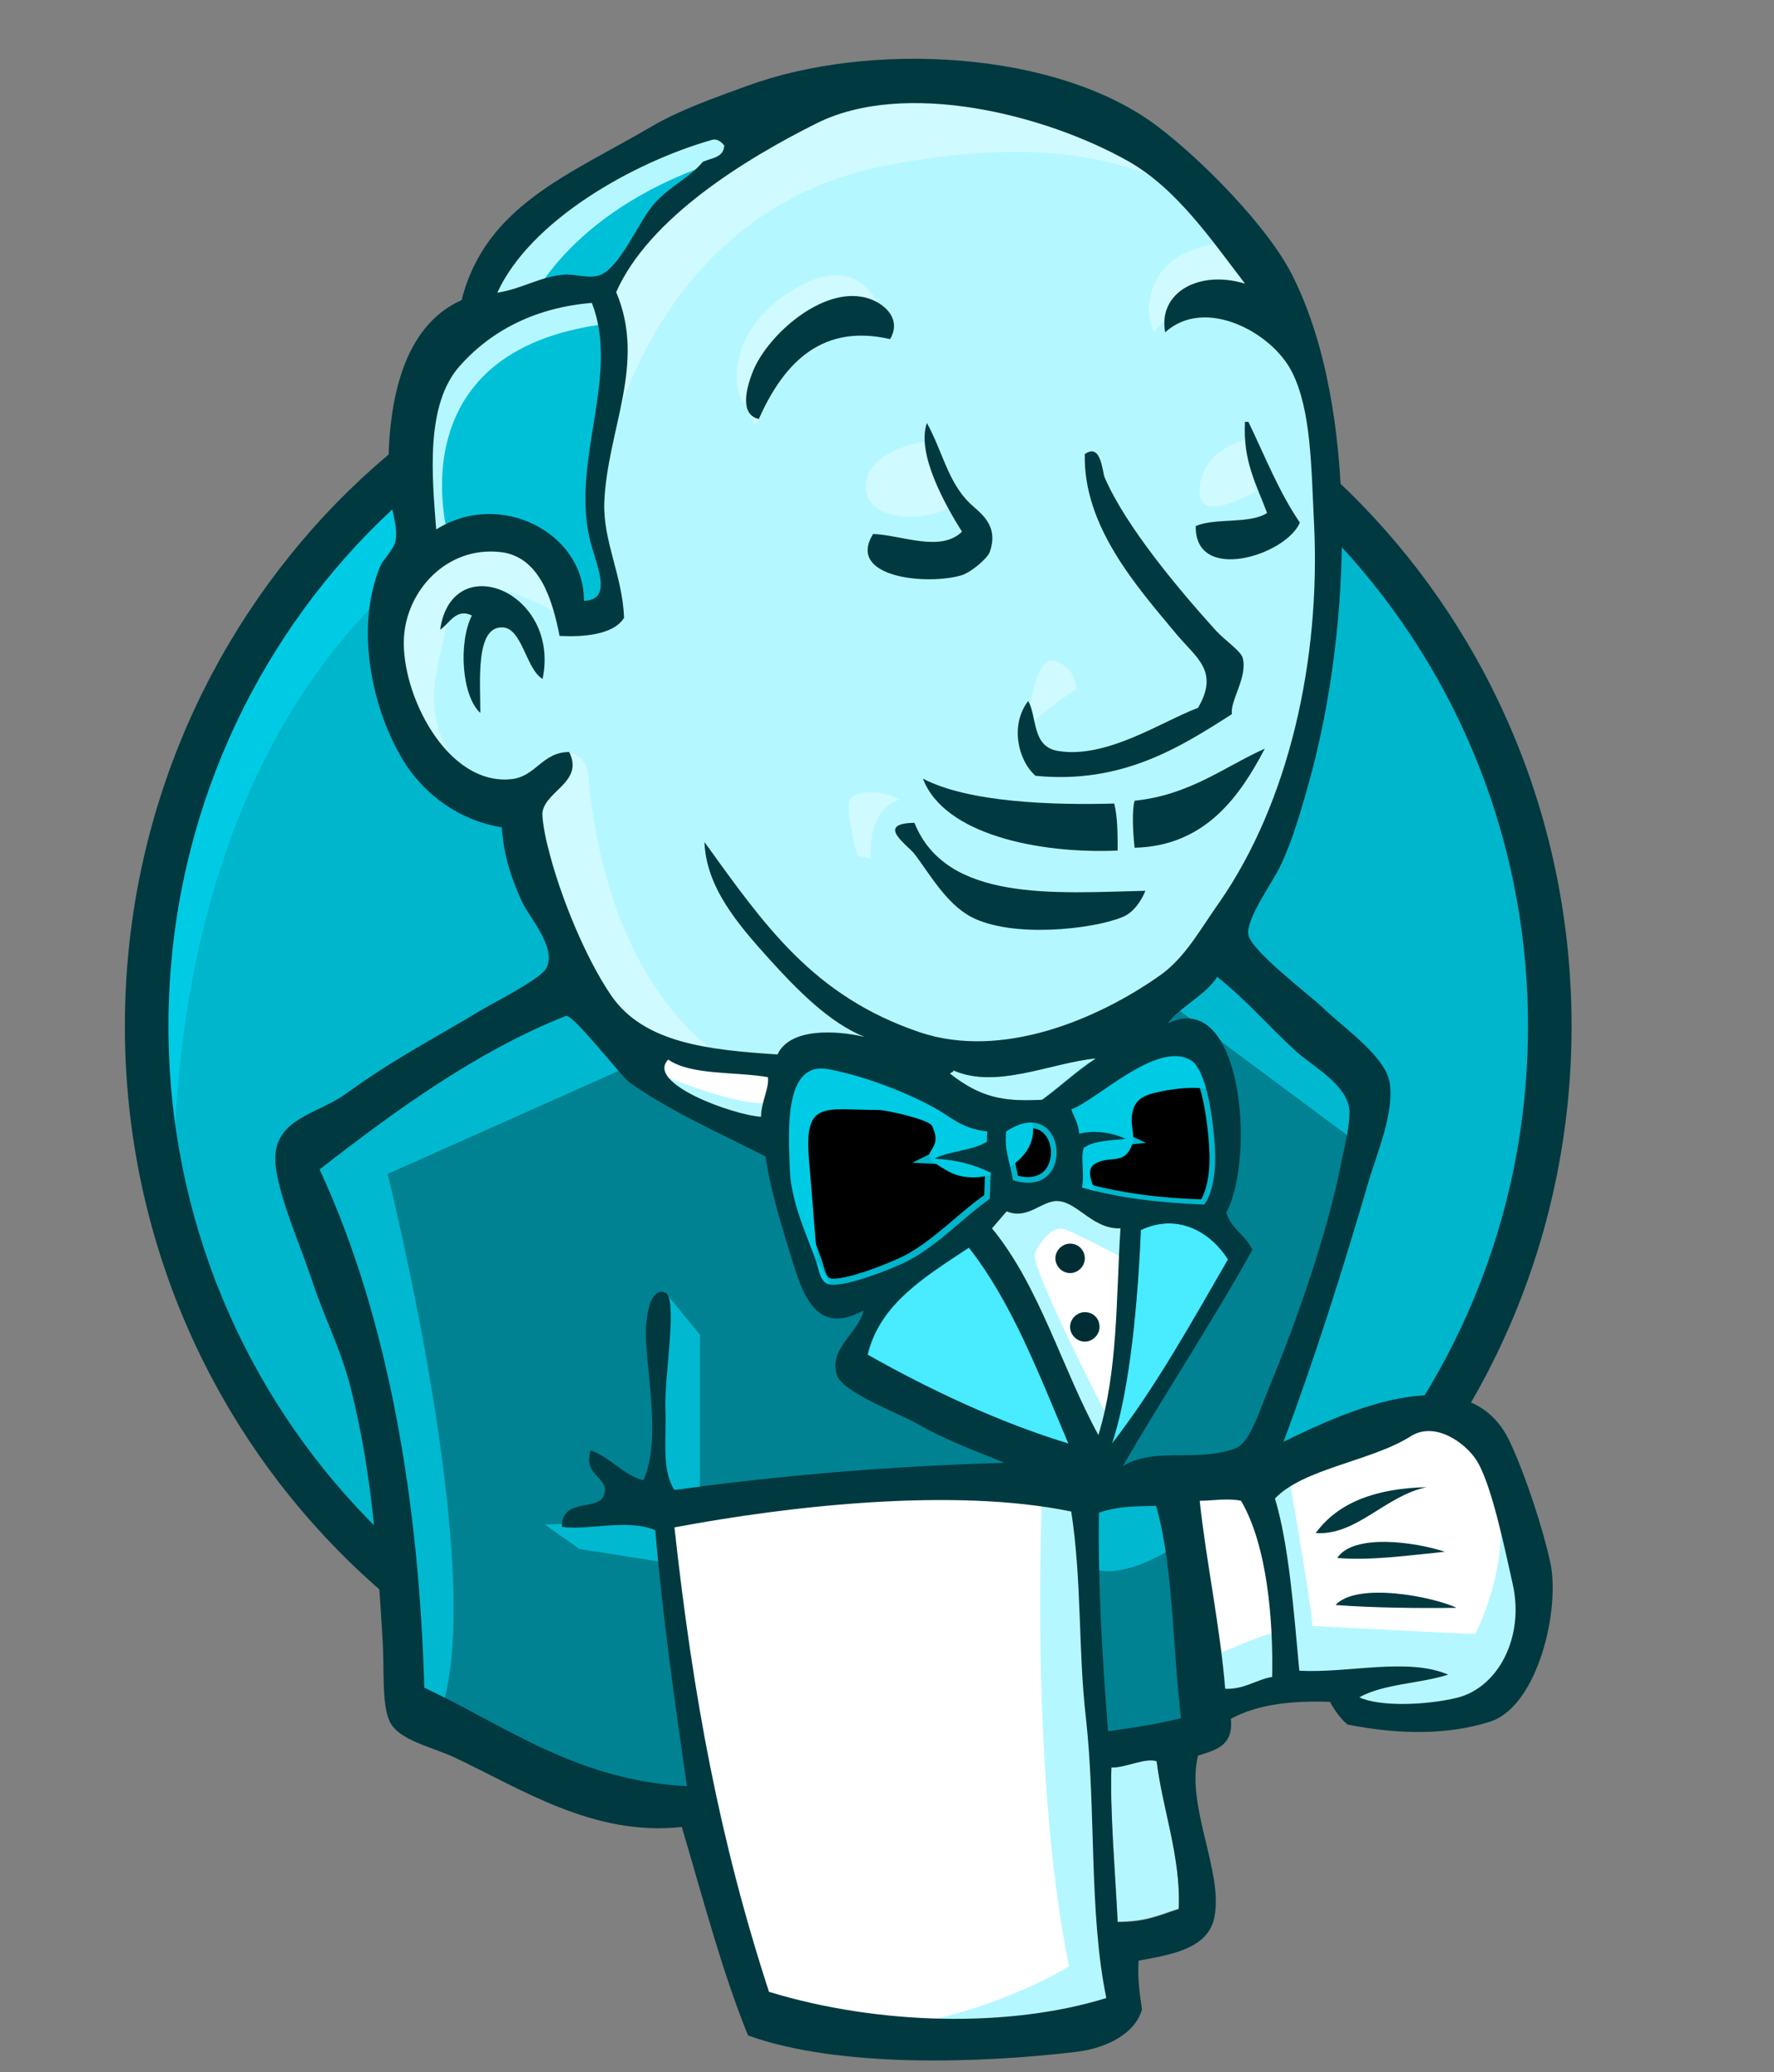 <?xml version="1.0" encoding="UTF-8" standalone="no"?>
<!DOCTYPE svg PUBLIC "-//W3C//DTD SVG 1.1//EN" "http://www.w3.org/Graphics/SVG/1.1/DTD/svg11.dtd">
<svg width="100%" height="100%" viewBox="0 0 311 363" version="1.1" xmlns="http://www.w3.org/2000/svg" xmlns:xlink="http://www.w3.org/1999/xlink" xml:space="preserve" xmlns:serif="http://www.serif.com/" style="fill-rule:evenodd;clip-rule:evenodd;">
    <rect x="0" y="0" width="311" height="363" fill="#808080" stroke="none"/>
    <g id="Artboard1" transform="matrix(1,0,0,1,20.805,9.387)">
        <rect x="-20.805" y="-9.387" width="310.431" height="362.777" style="fill:none;"/>
        <g transform="matrix(1,0,0,1,0.195,0.613)">
            <path d="M250.741,169.278C250.741,238.735 195.671,295.095 127.702,295.095C59.733,295.095 4.664,238.735 4.664,169.278C4.664,99.82 59.733,43.46 127.702,43.46C195.671,43.46 250.741,99.82 250.741,169.278" style="fill:#00b6cc;fill-rule:nonzero;"/>
            <path d="M9.724,200.434C9.724,200.434 0.794,69.259 121.749,65.488L113.315,51.398L47.727,73.426L28.974,94.958L12.602,126.313L3.274,162.828L6.053,187.237" style="fill:#00cbe4;fill-rule:nonzero;"/>
            <path d="M43.46,83.448C21.929,105.575 8.533,136.037 8.533,169.774C8.533,203.51 21.929,233.972 43.46,256.099C65.091,278.226 94.76,291.82 127.702,291.82C160.645,291.82 190.313,278.226 211.944,256.099C233.476,233.972 246.871,203.51 246.871,169.774C246.871,136.037 233.476,105.575 211.944,83.448C190.313,61.42 160.645,47.727 127.702,47.727C94.859,47.727 65.091,61.321 43.46,83.448ZM38.003,261.358C15.082,237.941 0.893,205.495 0.893,169.774C0.893,134.053 15.082,101.606 38.003,78.09C60.924,54.673 92.676,40.087 127.702,40.087C162.729,40.087 194.481,54.673 217.402,78.09C240.322,101.507 254.512,133.953 254.512,169.774C254.512,205.495 240.322,237.941 217.402,261.358C194.481,284.874 162.729,299.361 127.702,299.361C92.676,299.361 60.924,284.874 38.003,261.358Z" style="fill:#003940;fill-rule:nonzero;"/>
            <path d="M179.498,169.972L160.744,172.75L135.442,175.628L119.07,176.025L103.095,175.529L90.89,171.758L80.074,160.05L71.64,136.136L69.755,130.977L58.543,127.206L51.994,116.391L47.33,100.912L52.49,87.318L64.695,83.051L74.518,87.715L79.181,98.034L84.837,97.141L86.722,94.76L84.837,83.944L84.341,70.35L87.119,51.597L87.02,40.881L95.553,27.188L110.536,16.372L136.732,5.16L165.805,9.426L191.107,27.684L202.816,46.437L210.357,60.031L212.242,93.767L206.586,122.84L196.267,148.639L186.543,162.431" style="fill:#b5f7ff;fill-rule:nonzero;"/>
            <path d="M163.622,251.039L96.645,253.817L96.645,265.029L102.301,304.422L99.522,307.696L52.688,291.721L49.414,286.065L44.75,233.079L33.736,201.327L31.355,193.786L68.862,167.988L80.571,163.324L90.89,176.025L99.82,183.963L110.14,187.237L114.803,188.626L120.459,213.036L124.726,218.195L135.541,214.425L128,229.011L168.682,248.26L163.622,251.039" style="fill:#008292;fill-rule:nonzero;"/>
            <path d="M52.49,87.516L64.695,83.25L74.518,87.913L79.181,98.233L84.837,97.34L86.226,91.684L83.448,80.868L86.226,55.07L83.845,40.98L92.279,31.157L110.536,16.67L105.377,9.625L79.578,22.326L68.763,30.76L62.71,43.857L53.383,56.558L50.605,71.541L52.49,87.516" style="fill:#00c0d8;fill-rule:nonzero;"/>
            <path d="M71.74,43.46C71.74,43.46 78.784,26.096 106.865,17.662C134.946,9.228 108.254,11.609 108.254,11.609L77.792,23.318L66.084,35.026L60.924,44.353L71.74,43.46" style="fill:#b5f7ff;fill-rule:nonzero;"/>
            <path d="M57.65,84.242C57.65,84.242 47.826,51.398 85.333,46.735L83.944,41.079L58.146,47.132L50.605,71.541L52.49,87.516L57.65,84.242" style="fill:#b5f7ff;fill-rule:nonzero;"/>
            <path d="M72.633,127.802L78.784,121.848C78.784,121.848 81.563,122.146 82.059,125.42C82.555,128.695 83.944,158.264 104.087,174.14C105.972,175.628 89.104,171.758 89.104,171.758L74.121,148.341" style="fill:#cffaff;fill-rule:nonzero;"/>
            <path d="M158.859,118.871C158.859,118.871 159.95,104.682 163.82,105.774C167.69,106.865 167.69,110.735 167.69,110.735C167.69,110.735 158.363,116.688 158.859,118.871" style="fill:#cffaff;fill-rule:nonzero;"/>
            <path d="M197.755,66.878C197.755,66.878 190.016,68.465 189.321,75.312C188.626,82.158 197.755,76.701 199.144,76.205" style="fill:#cffaff;fill-rule:nonzero;"/>
            <path d="M141.098,67.374C141.098,67.374 130.778,68.763 130.778,75.312C130.778,81.86 142.487,81.364 145.761,78.586" style="fill:#cffaff;fill-rule:nonzero;"/>
            <path d="M77.395,97.836C77.395,97.836 59.634,87.02 57.749,97.34C55.864,107.659 51.696,115.101 60.527,125.916L54.474,124.031L48.819,109.544L46.933,95.454L57.749,84.242L69.953,85.135L76.998,90.791L77.395,97.836" style="fill:#cffaff;fill-rule:nonzero;"/>
            <path d="M85.829,68.267C85.829,68.267 93.767,26.989 134.053,19.051C167.194,12.502 184.657,20.44 191.206,27.981C191.206,27.981 161.637,-7.144 133.557,3.572C105.476,14.388 84.837,34.034 85.333,46.636C86.127,68.267 85.829,68.267 85.829,68.267" style="fill:#cffaff;fill-rule:nonzero;"/>
            <path d="M194.481,32.645C194.481,32.645 180.887,32.149 180.391,44.353C180.391,44.353 180.391,46.239 181.284,48.124C181.284,48.124 192.099,35.919 198.648,42.468" style="fill:#cffaff;fill-rule:nonzero;"/>
            <path d="M135.045,49.414C135.045,49.414 132.664,30.76 116.788,41.575C106.468,48.62 107.46,58.443 109.247,60.329C111.132,62.214 110.636,65.984 112.025,63.405C113.414,60.825 113.017,52.391 118.177,50.009C123.237,47.628 131.771,45.048 135.045,49.414" style="fill:#cffaff;fill-rule:nonzero;"/>
            <path d="M90.989,176.025L46.933,195.671C46.933,195.671 65.191,268.304 55.864,290.828L49.315,288.447L48.819,260.763L36.614,208.372L31.454,193.885L77.395,162.927L90.989,176.025" style="fill:#00b9d0;fill-rule:nonzero;"/>
            <path d="M95.454,216.211L101.705,223.851L101.705,251.932L94.264,251.932C94.264,251.932 93.371,232.285 93.371,229.904C93.371,227.522 94.264,219.088 94.264,219.088" style="fill:#00b9d0;fill-rule:nonzero;"/>
            <path d="M95.653,256.198L74.518,257.091L80.571,261.358L95.553,263.74" style="fill:#00b9d0;fill-rule:nonzero;"/>
            <path d="M167.789,251.535L185.153,251.039L189.42,294.102L171.659,296.484L167.789,251.535" style="fill:#008292;fill-rule:nonzero;"/>
            <path d="M172.453,251.535L198.648,250.146C198.648,250.146 209.464,222.958 209.464,221.569C209.464,220.18 218.791,182.177 218.791,182.177L197.656,160.149L193.389,156.378L182.177,167.591L182.177,211.15L172.453,251.535" style="fill:#008292;fill-rule:nonzero;"/>
            <path d="M184.161,248.26L167.789,251.535L170.171,264.633C176.223,267.411 186.543,259.969 186.543,259.969" style="fill:#00b9d0;fill-rule:nonzero;"/>
            <path d="M184.657,166.202L217.501,190.611L218.394,179.398L193.588,156.478L184.657,166.202" style="fill:#00b9d0;fill-rule:nonzero;"/>
            <path d="M111.926,343.814L102.202,304.422L97.34,275.349L96.546,253.817L140.502,251.436L167.789,251.436L165.309,300.651L169.575,338.654L169.079,345.699L133.457,348.478L111.926,343.814" style="fill:#ffffff;fill-rule:nonzero;"/>
            <path d="M161.736,251.039C161.736,251.039 159.355,299.758 166.4,334.487C166.4,334.487 152.31,343.417 131.771,345.699L171.163,344.31L175.826,341.532L170.171,264.732L168.682,248.26" style="fill:#b5f7ff;fill-rule:nonzero;"/>
            <path d="M190.115,290.431L208.372,285.271L243.002,283.386L248.161,267.411L238.834,239.727L228.019,238.338L213.036,243.002L198.747,250.047L191.107,248.657L185.153,251.039" style="fill:#ffffff;fill-rule:nonzero;"/>
            <path d="M189.817,281.005C189.817,281.005 202.022,275.349 203.907,275.845L198.747,250.047L204.8,247.665C204.8,247.665 209.067,272.074 209.067,274.853C209.067,274.853 235.262,276.242 237.643,276.242C237.643,276.242 243.299,265.426 241.91,254.214L247.07,269.197L247.566,277.631L240.025,288.843L231.591,290.729L217.501,290.233L212.837,284.18L196.465,286.561L191.305,288.447" style="fill:#b5f7ff;fill-rule:nonzero;"/>
            <path d="M171.361,247.764L161.042,221.569L150.226,206.09C150.226,206.09 152.608,199.541 155.882,199.541L166.698,199.541L177.017,203.312L176.124,220.676L171.361,247.764" style="fill:#ffffff;fill-rule:nonzero;"/>
            <path d="M173.445,238.834C173.445,238.834 160.347,213.532 160.347,209.761C160.347,209.761 162.729,204.105 166.003,205.495C169.278,206.884 176.322,210.654 176.322,210.654L176.322,201.724L160.347,198.45L149.532,199.839L167.789,243.101L171.56,243.597" style="fill:#b5f7ff;fill-rule:nonzero;"/>
            <path d="M116.093,177.017L103.095,175.628L90.89,171.857L90.89,176.124L96.843,182.673L115.597,191.107" style="fill:#ffffff;fill-rule:nonzero;"/>
            <path d="M95.157,178.406C95.157,178.406 109.643,184.459 114.406,183.07L114.902,188.726L101.805,185.947L93.867,180.291L95.157,178.406" style="fill:#b5f7ff;fill-rule:nonzero;"/>
            <path d="M190.115,201.129C182.177,200.93 174.933,199.938 168.682,198.152C169.079,195.572 168.285,193.091 168.98,191.206C170.766,189.916 173.643,189.916 176.322,189.619C174.04,188.527 170.766,188.031 168.186,188.726C168.087,186.94 167.293,185.848 166.797,184.459C171.262,182.871 181.78,172.453 187.733,175.826C190.611,177.513 191.802,186.84 192,191.504C192.198,195.274 191.603,199.045 190.115,201.129" style="fill:#00b6cc;fill-rule:nonzero;"/>
            <path d="M190.115,201.129C182.177,200.93 174.933,199.938 168.682,198.152C169.079,195.572 168.285,193.091 168.98,191.206C170.766,189.916 173.643,189.916 176.322,189.619C174.04,188.527 170.766,188.031 168.186,188.726C168.087,186.94 167.293,185.848 166.797,184.459C171.262,182.871 181.78,172.453 187.733,175.826C190.611,177.513 191.802,186.84 192,191.504C192.198,195.274 191.603,199.045 190.115,201.129Z" style="fill-rule:nonzero;stroke:#00b6cc;stroke-width:2px;"/>
            <path d="M152.112,188.13C152.112,188.726 152.112,189.321 152.012,189.916C149.532,191.504 145.563,191.504 142.784,192.893C146.753,193.091 149.929,194.084 152.707,195.374C152.608,196.862 152.608,198.45 152.509,199.938C147.944,203.014 143.777,207.678 138.419,210.654C135.839,212.043 127.008,215.616 124.329,214.921C122.84,214.524 122.642,212.639 122.047,210.853C120.757,207.082 117.78,200.93 117.482,195.175C117.184,187.932 116.391,175.727 124.229,177.216C130.58,178.406 137.922,181.284 142.784,183.963C145.86,185.749 147.547,187.733 152.112,188.13" style="fill:#00b6cc;fill-rule:nonzero;"/>
            <path d="M152.112,188.13C152.112,188.726 152.112,189.321 152.012,189.916C149.532,191.504 145.563,191.504 142.784,192.893C146.753,193.091 149.929,194.084 152.707,195.374C152.608,196.862 152.608,198.45 152.509,199.938C147.944,203.014 143.777,207.678 138.419,210.654C135.839,212.043 127.008,215.616 124.329,214.921C122.84,214.524 122.642,212.639 122.047,210.853C120.757,207.082 117.78,200.93 117.482,195.175C117.184,187.932 116.391,175.727 124.229,177.216C130.58,178.406 137.922,181.284 142.784,183.963C145.86,185.749 147.547,187.733 152.112,188.13Z" style="fill-rule:nonzero;stroke:#00b6cc;stroke-width:2px;"/>
            <path d="M156.577,196.763C155.882,192.794 155.088,191.702 155.386,188.229C166.003,181.184 167.888,200.335 156.577,196.763" style="fill:#00b6cc;fill-rule:nonzero;"/>
            <path d="M156.577,196.763C155.882,192.794 155.088,191.702 155.386,188.229C166.003,181.184 167.888,200.335 156.577,196.763Z" style="fill-rule:nonzero;stroke:#00b6cc;stroke-width:2px;"/>
            <path d="M171.857,199.938C171.857,199.938 168.583,195.274 170.964,193.885C173.346,192.496 175.628,193.885 177.017,191.504C178.406,189.122 177.017,187.733 177.513,184.955C178.009,182.177 180.291,181.681 182.673,181.184C185.054,180.688 191.603,179.795 192.496,182.078L189.718,173.643L184.062,171.758L166.301,182.078L165.408,187.237L165.408,197.557" style="fill:#00cbe4;fill-rule:nonzero;"/>
            <path d="M122.642,215.417C122.047,208.074 121.451,200.831 120.856,193.488C119.864,182.574 123.436,184.459 132.961,184.459C134.45,184.459 141.891,186.146 142.388,187.237C144.967,192.496 138.121,191.305 145.364,195.274C151.417,198.549 162.233,193.29 159.752,185.848C158.363,184.161 152.608,185.352 150.524,184.26C146.853,182.375 143.181,180.49 139.51,178.605C134.847,176.223 124.13,172.651 119.169,176.025C106.567,184.558 119.963,205.991 124.428,214.921" style="fill:#00cbe4;fill-rule:nonzero;"/>
            <path d="M135.045,49.414C122.245,46.437 115.895,54.772 112.025,63.405C108.552,62.611 109.941,57.848 110.834,55.467C113.116,49.216 122.344,40.781 129.885,41.972C133.06,42.369 137.426,45.346 135.045,49.414" style="fill:#003940;fill-rule:nonzero;"/>
            <path d="M197.259,63.901L197.854,63.901C200.732,69.854 203.212,76.205 206.884,81.563C204.403,87.318 188.428,92.279 188.626,82.158C192.099,80.67 198.053,81.86 201.129,79.876C199.343,75.014 196.862,70.847 197.259,63.901" style="fill:#003940;fill-rule:nonzero;"/>
            <path d="M141.495,64.099C144.273,69.16 145.166,74.419 149.036,78.189C150.822,79.876 154.195,81.96 152.509,86.722C152.112,87.814 149.234,90.295 147.547,90.791C141.495,92.577 127.305,91.188 132.068,83.547C137.129,83.746 143.876,86.822 147.647,83.15C144.769,78.586 139.609,69.457 141.495,64.099" style="fill:#003940;fill-rule:nonzero;"/>
            <path d="M194.977,115.101C185.848,120.955 175.628,127.405 160.546,125.916C157.371,123.138 156.081,116.887 159.256,112.819C160.843,115.597 159.851,120.757 164.416,121.55C172.949,123.039 182.871,116.291 189.023,114.009C192.794,107.56 188.726,105.278 185.253,101.11C178.208,92.676 168.881,82.158 169.178,69.557C172.056,67.473 172.254,72.732 172.651,73.625C176.322,82.158 185.55,93.172 192.198,100.515C193.885,102.301 196.564,104.087 196.862,105.278C197.755,108.651 194.58,112.819 194.977,115.101" style="fill:#003940;fill-rule:nonzero;"/>
            <path d="M74.121,108.949C71.243,107.262 70.549,100.118 67.175,99.919C62.313,99.622 63.206,109.247 63.206,114.902C59.932,111.926 59.336,102.598 61.718,97.836C58.94,96.447 57.749,99.324 56.161,100.316C58.245,85.929 77.296,93.668 74.121,108.949" style="fill:#003940;fill-rule:nonzero;"/>
            <path d="M200.732,121.153C196.465,129.29 190.412,138.22 177.91,138.518C177.612,135.938 177.414,131.87 177.91,130.282C187.535,129.29 193.488,124.428 200.732,121.153" style="fill:#003940;fill-rule:nonzero;"/>
            <path d="M140.8,126.412C148.738,130.58 163.423,131.076 174.338,130.778C174.933,133.16 174.933,136.136 174.933,139.014C160.943,139.609 144.471,136.136 140.8,126.412" style="fill:#003940;fill-rule:nonzero;"/>
            <path d="M139.312,134.152C144.868,148.043 163.82,146.456 179.795,146.059C179.101,147.845 177.612,150.028 175.628,150.722C170.468,152.806 156.378,154.394 149.234,150.623C144.769,148.242 141.792,142.784 139.312,139.609C138.22,138.121 132.267,134.251 139.312,134.152" style="fill:#003940;fill-rule:nonzero;"/>
            <path d="M194.282,210.654C187.833,221.767 181.581,233.178 173.941,242.902C177.116,233.476 178.505,217.6 179.002,205.495C185.749,202.319 191.504,206.189 194.282,210.654" style="fill:#49ebff;fill-rule:nonzero;"/>
            <path d="M229.11,250.543C221.867,252.031 216.806,259.076 209.662,258.58C213.631,253.122 220.378,250.741 229.11,250.543" style="fill:#003940;fill-rule:nonzero;"/>
            <path d="M232.285,261.854C226.332,262.45 219.386,263.442 213.433,262.946C216.31,258.58 227.225,260.167 232.285,261.854" style="fill:#003940;fill-rule:nonzero;"/>
            <path d="M234.369,271.678C227.721,271.777 219.485,271.678 213.135,271.181C216.905,267.113 230.102,269.693 234.369,271.678" style="fill:#003940;fill-rule:nonzero;"/>
            <path d="M181.78,298.468C182.772,306.803 186.047,315.237 185.65,324.366C181.978,325.557 179.895,326.648 174.933,326.648C174.636,318.909 173.544,307.002 173.842,299.56C176.223,299.758 179.795,297.873 181.78,298.468" style="fill:#b5f7ff;fill-rule:nonzero;"/>
            <path d="M171.064,175.429C167.69,177.612 164.912,180.291 161.637,182.673C154.493,183.07 150.623,182.177 145.464,178.109C145.563,177.811 146.059,177.91 146.059,177.513C153.699,180.887 163.423,176.124 171.064,175.429" style="fill:#b5f7ff;fill-rule:nonzero;"/>
            <path d="M131.175,227.324C133.259,218.295 141.495,213.532 148.936,208.571C156.577,218.295 161.24,230.797 166.4,242.902C154.195,239.231 141.792,233.377 131.175,227.324" style="fill:#49ebff;fill-rule:nonzero;"/>
            <path d="M173.842,299.659C173.544,307.101 174.536,318.909 174.933,326.747C179.895,326.747 181.978,325.656 185.65,324.465C186.047,315.336 182.772,306.902 181.78,298.567C179.795,297.873 176.223,299.758 173.842,299.659ZM97.24,257.588C100.515,287.454 105.178,312.459 113.811,338.952C132.961,344.806 155.981,345.302 172.949,340.043C169.873,325.16 171.163,307.002 169.377,291.026C167.988,279.02 168.682,267.014 166.797,254.809C146.257,250.543 117.284,253.817 97.24,257.588ZM171.659,255.008C171.46,267.808 172.254,280.509 173.247,293.309C178.208,292.614 181.482,292.118 186.047,291.026C184.558,278.722 184.757,264.732 181.681,253.817C178.208,253.916 175.132,253.817 171.659,255.008ZM196.564,252.924C194.183,252.428 191.504,252.924 189.321,252.924C190.412,263.343 192.893,274.853 193.786,285.867C197.259,285.966 199.144,284.279 202.022,283.783C202.22,274.158 201.228,260.862 196.564,252.924ZM234.369,287.454C241.712,285.668 246.276,276.738 244.192,267.51C242.803,261.358 240.422,249.65 237.743,245.681C235.857,242.803 230.598,238.933 226.332,241.612C219.485,245.978 207.479,247.268 202.518,252.527C204.998,260.862 205.792,272.174 206.784,282.691C215.318,283.188 225.736,280.31 232.881,283.386C227.919,284.974 221.569,284.974 217.302,287.355C220.874,289.042 229.011,288.744 234.369,287.454ZM166.301,242.902C161.141,230.797 156.478,218.295 148.837,208.571C141.395,213.532 133.259,218.295 131.076,227.324C141.792,233.377 154.195,239.231 166.301,242.902ZM179.002,205.495C178.505,217.6 177.116,233.476 173.941,242.902C181.581,233.079 187.833,221.767 194.282,210.654C191.504,206.189 185.749,202.319 179.002,205.495ZM164.614,200.434C161.736,200.136 159.256,203.808 155.485,202.22C154.592,203.212 153.798,204.205 152.905,205.197C161.24,215.318 165.11,229.606 171.56,241.414C175.033,230.003 174.636,217.6 175.429,205.197C170.667,205.395 167.988,200.732 164.614,200.434ZM155.386,188.229C155.088,191.702 155.882,192.794 156.577,196.763C167.888,200.335 166.003,181.184 155.386,188.229ZM142.784,184.062C137.922,181.383 130.58,178.505 124.229,177.315C116.391,175.826 117.184,188.031 117.482,195.274C117.78,201.029 120.757,207.082 122.047,210.952C122.642,212.738 122.84,214.623 124.329,215.02C127.008,215.616 135.938,212.143 138.419,210.753C143.777,207.876 147.944,203.212 152.509,200.037C152.608,198.549 152.608,196.961 152.707,195.473C149.929,194.084 146.853,193.191 142.784,192.992C145.464,191.603 149.532,191.603 152.012,190.016C152.012,189.42 152.012,188.825 152.112,188.229C147.547,187.733 145.86,185.749 142.784,184.062ZM96.149,175.628C92.081,179.795 107.56,185.352 112.422,185.65C112.422,183.07 113.91,180.589 113.612,178.704C107.758,177.712 100.118,178.406 96.149,175.628ZM146.158,177.513C146.158,177.91 145.662,177.811 145.563,178.109C150.822,182.177 154.691,183.07 161.736,182.673C164.912,180.391 167.789,177.612 171.163,175.429C163.423,176.124 153.699,180.887 146.158,177.513ZM192,191.405C191.802,186.84 190.611,177.414 187.733,175.727C181.78,172.254 171.262,182.772 166.797,184.36C167.293,185.749 168.087,186.84 168.186,188.626C170.865,187.932 174.04,188.428 176.322,189.519C173.643,189.817 170.766,189.817 168.98,191.107C168.384,192.992 169.178,195.473 168.682,198.053C174.933,199.839 182.177,200.732 190.115,201.029C191.603,199.045 192.198,195.274 192,191.405ZM89.302,179.597C88.012,178.704 79.38,167.491 78.189,167.988C62.611,174.14 48.025,184.757 35.026,194.878C47.429,221.569 52.49,254.214 53.383,285.668C67.572,292.316 80.074,301.941 99.423,302.933C97.141,287.157 95.157,272.967 93.867,258.084C89.005,256 82.059,258.183 77.495,257.488C77.495,252.031 84.44,255.107 85.036,251.436C85.433,248.657 81.166,248.459 82.555,244.093C86.127,245.383 88.012,248.26 91.783,249.352C95.256,241.811 91.783,228.416 92.279,222.065C92.378,220.874 92.874,215.516 95.553,216.409C97.935,217.203 95.454,230.797 95.653,236.75C95.851,242.307 94.958,247.566 97.24,251.039C115.895,248.459 134.847,246.871 155.088,246.276C150.623,244.391 145.364,242.605 139.609,239.33C136.434,237.544 126.611,233.873 125.718,230.896C124.229,226.133 129.488,223.653 130.381,219.584C120.955,224.744 119.169,214.623 116.887,207.578C114.902,201.129 113.712,196.267 113.216,192.595C104.98,188.428 96.248,184.558 89.302,179.597ZM183.764,169.278C196.763,163.026 199.144,192.794 193.984,202.419C194.778,205.296 197.457,206.388 198.549,208.967C191.305,221.966 183.268,234.071 175.826,246.871C181.284,243.398 189.222,246.276 195.671,243.696C198.053,242.803 199.74,237.346 201.526,232.98C206.487,221.073 211.647,205.991 213.929,194.679C214.425,192.099 215.913,186.443 215.516,184.161C214.921,179.994 209.364,176.918 206.487,174.437C201.228,169.674 197.953,165.606 192.397,161.141C190.313,164.416 185.55,166.598 183.764,169.278ZM59.634,54.078C53.482,60.924 54.772,73.625 55.467,82.753C66.679,75.709 81.464,83.349 81.364,95.256C86.722,95.157 83.349,88.608 82.357,84.341C79.181,70.549 87.715,55.665 82.753,43.064C73.129,43.857 65.29,47.727 59.634,54.078ZM103.888,14.487C89.898,18.456 71.938,28.676 66.183,41.278C70.648,40.583 73.724,38.4 78.09,38.102C79.777,38.003 81.96,38.797 83.845,38.301C87.616,37.309 90.89,28.775 93.767,25.6C96.546,22.524 99.919,21.135 102.202,18.357C103.69,17.662 105.873,17.662 105.972,15.479C105.377,14.784 104.682,14.288 103.888,14.487ZM176.819,18.257C162.233,10.022 137.625,3.87 122.146,11.609C109.643,17.86 92.775,28.18 87.02,41.178C92.378,53.78 85.433,65.29 84.936,78.09C84.738,84.936 88.112,90.791 88.409,98.233C86.524,101.309 80.967,101.606 77.098,101.408C75.808,94.859 73.526,87.516 66.778,86.722C57.253,85.631 50.208,93.569 49.811,101.805C49.315,111.529 57.253,127.603 68.564,126.512C72.93,126.115 74.022,121.749 78.784,121.749C81.364,126.909 74.816,128.496 74.121,132.167C73.922,133.16 74.617,136.831 75.113,138.617C77.197,147.051 81.761,158.065 86.226,164.515C91.981,172.75 103.194,173.941 115.299,174.735C117.482,170.071 125.42,170.468 130.58,171.659C124.329,169.178 118.574,163.225 113.811,157.966C108.353,151.913 102.797,145.464 102.499,137.526C112.918,151.913 121.451,164.515 140.304,170.865C154.592,175.628 171.262,168.682 182.276,160.943C186.84,157.767 189.519,152.608 192.794,148.043C204.899,130.58 210.555,105.774 209.364,81.662C208.868,71.74 208.868,61.817 205.495,55.169C202.022,48.223 190.214,41.873 183.268,48.223C181.978,41.377 189.023,37.209 197.259,39.69C191.405,32.05 185.253,23.02 176.819,18.257ZM204.006,242.605C215.417,236.949 236.651,227.423 243.696,242.605C246.375,248.26 249.451,257.687 250.741,263.541C252.626,271.678 248.657,288.943 240.223,291.622C232.781,294.003 224.149,293.904 215.219,292.118C214.127,291.225 213.036,289.736 212.143,288.149C205.792,287.95 199.74,288.447 194.778,291.126C195.274,295.888 192.099,296.583 189.023,297.575C186.84,306.406 193.488,317.916 191.901,325.854C190.809,331.609 183.764,332.502 178.605,333.495C178.406,336.67 178.803,339.349 179.2,342.028C178.009,346.394 172.75,348.874 167.69,349.47C151.119,351.454 126.016,352.347 110.14,346.592C105.674,335.678 102.202,322.481 98.53,310.078C83.051,311.764 70.45,303.429 58.642,297.873C54.574,295.988 48.918,294.896 47.33,291.622C45.842,288.447 46.437,282.394 46.04,276.738C45.147,262.152 44.254,248.062 40.484,233.178C38.797,226.431 35.721,220.577 33.637,214.127C31.653,208.174 28.279,200.732 27.386,194.778C26.096,185.947 34.431,185.451 39.69,181.581C47.926,175.628 54.375,172.353 63.305,166.995C65.984,165.408 73.922,161.439 74.816,159.553C76.602,155.882 71.74,150.722 70.45,147.845C68.366,143.281 67.274,139.411 66.977,134.946C59.535,133.755 53.78,129.29 50.406,124.329C44.75,115.994 40.781,100.614 45.743,89.005C46.14,88.112 48.025,86.226 48.322,84.837C48.918,82.059 47.231,78.388 47.132,75.411C46.636,60.229 49.712,47.132 59.932,42.567C64.099,25.997 78.983,20.54 92.974,12.304C98.233,9.228 103.988,7.243 109.941,5.06C131.274,-2.778 164.118,-1.29 181.879,12.105C189.42,17.761 201.426,29.767 205.693,38.499C217.104,61.42 216.211,99.82 208.273,127.802C207.181,131.572 205.693,137.029 203.51,141.594C202.022,144.769 197.358,151.02 197.854,153.798C198.45,156.676 208.571,164.316 210.753,166.4C214.623,170.171 222.065,175.132 222.66,179.895C223.355,184.955 220.478,191.901 218.989,196.763C214.226,213.036 209.464,228.019 204.006,242.605Z" style="fill:#003940;fill-rule:nonzero;"/>
            <path d="M128.099,129.885C128.695,129.091 132.068,127.802 136.831,130.084C136.831,130.084 131.175,130.977 131.671,140.403L129.29,139.907C129.389,140.006 126.909,131.473 128.099,129.885" style="fill:#cffaff;fill-rule:nonzero;"/>
            <path d="M169.178,210.456C169.178,211.845 167.988,213.036 166.598,213.036C165.209,213.036 164.019,211.845 164.019,210.456C164.019,209.067 165.209,207.876 166.598,207.876C168.087,207.876 169.178,209.067 169.178,210.456" style="fill:#002e34;fill-rule:nonzero;"/>
            <path d="M171.758,222.462C171.758,223.851 170.567,225.042 169.178,225.042C167.789,225.042 166.598,223.851 166.598,222.462C166.598,221.073 167.789,219.882 169.178,219.882C170.667,219.882 171.758,220.974 171.758,222.462" style="fill:#002e34;fill-rule:nonzero;"/>
        </g>
    </g>
</svg>
